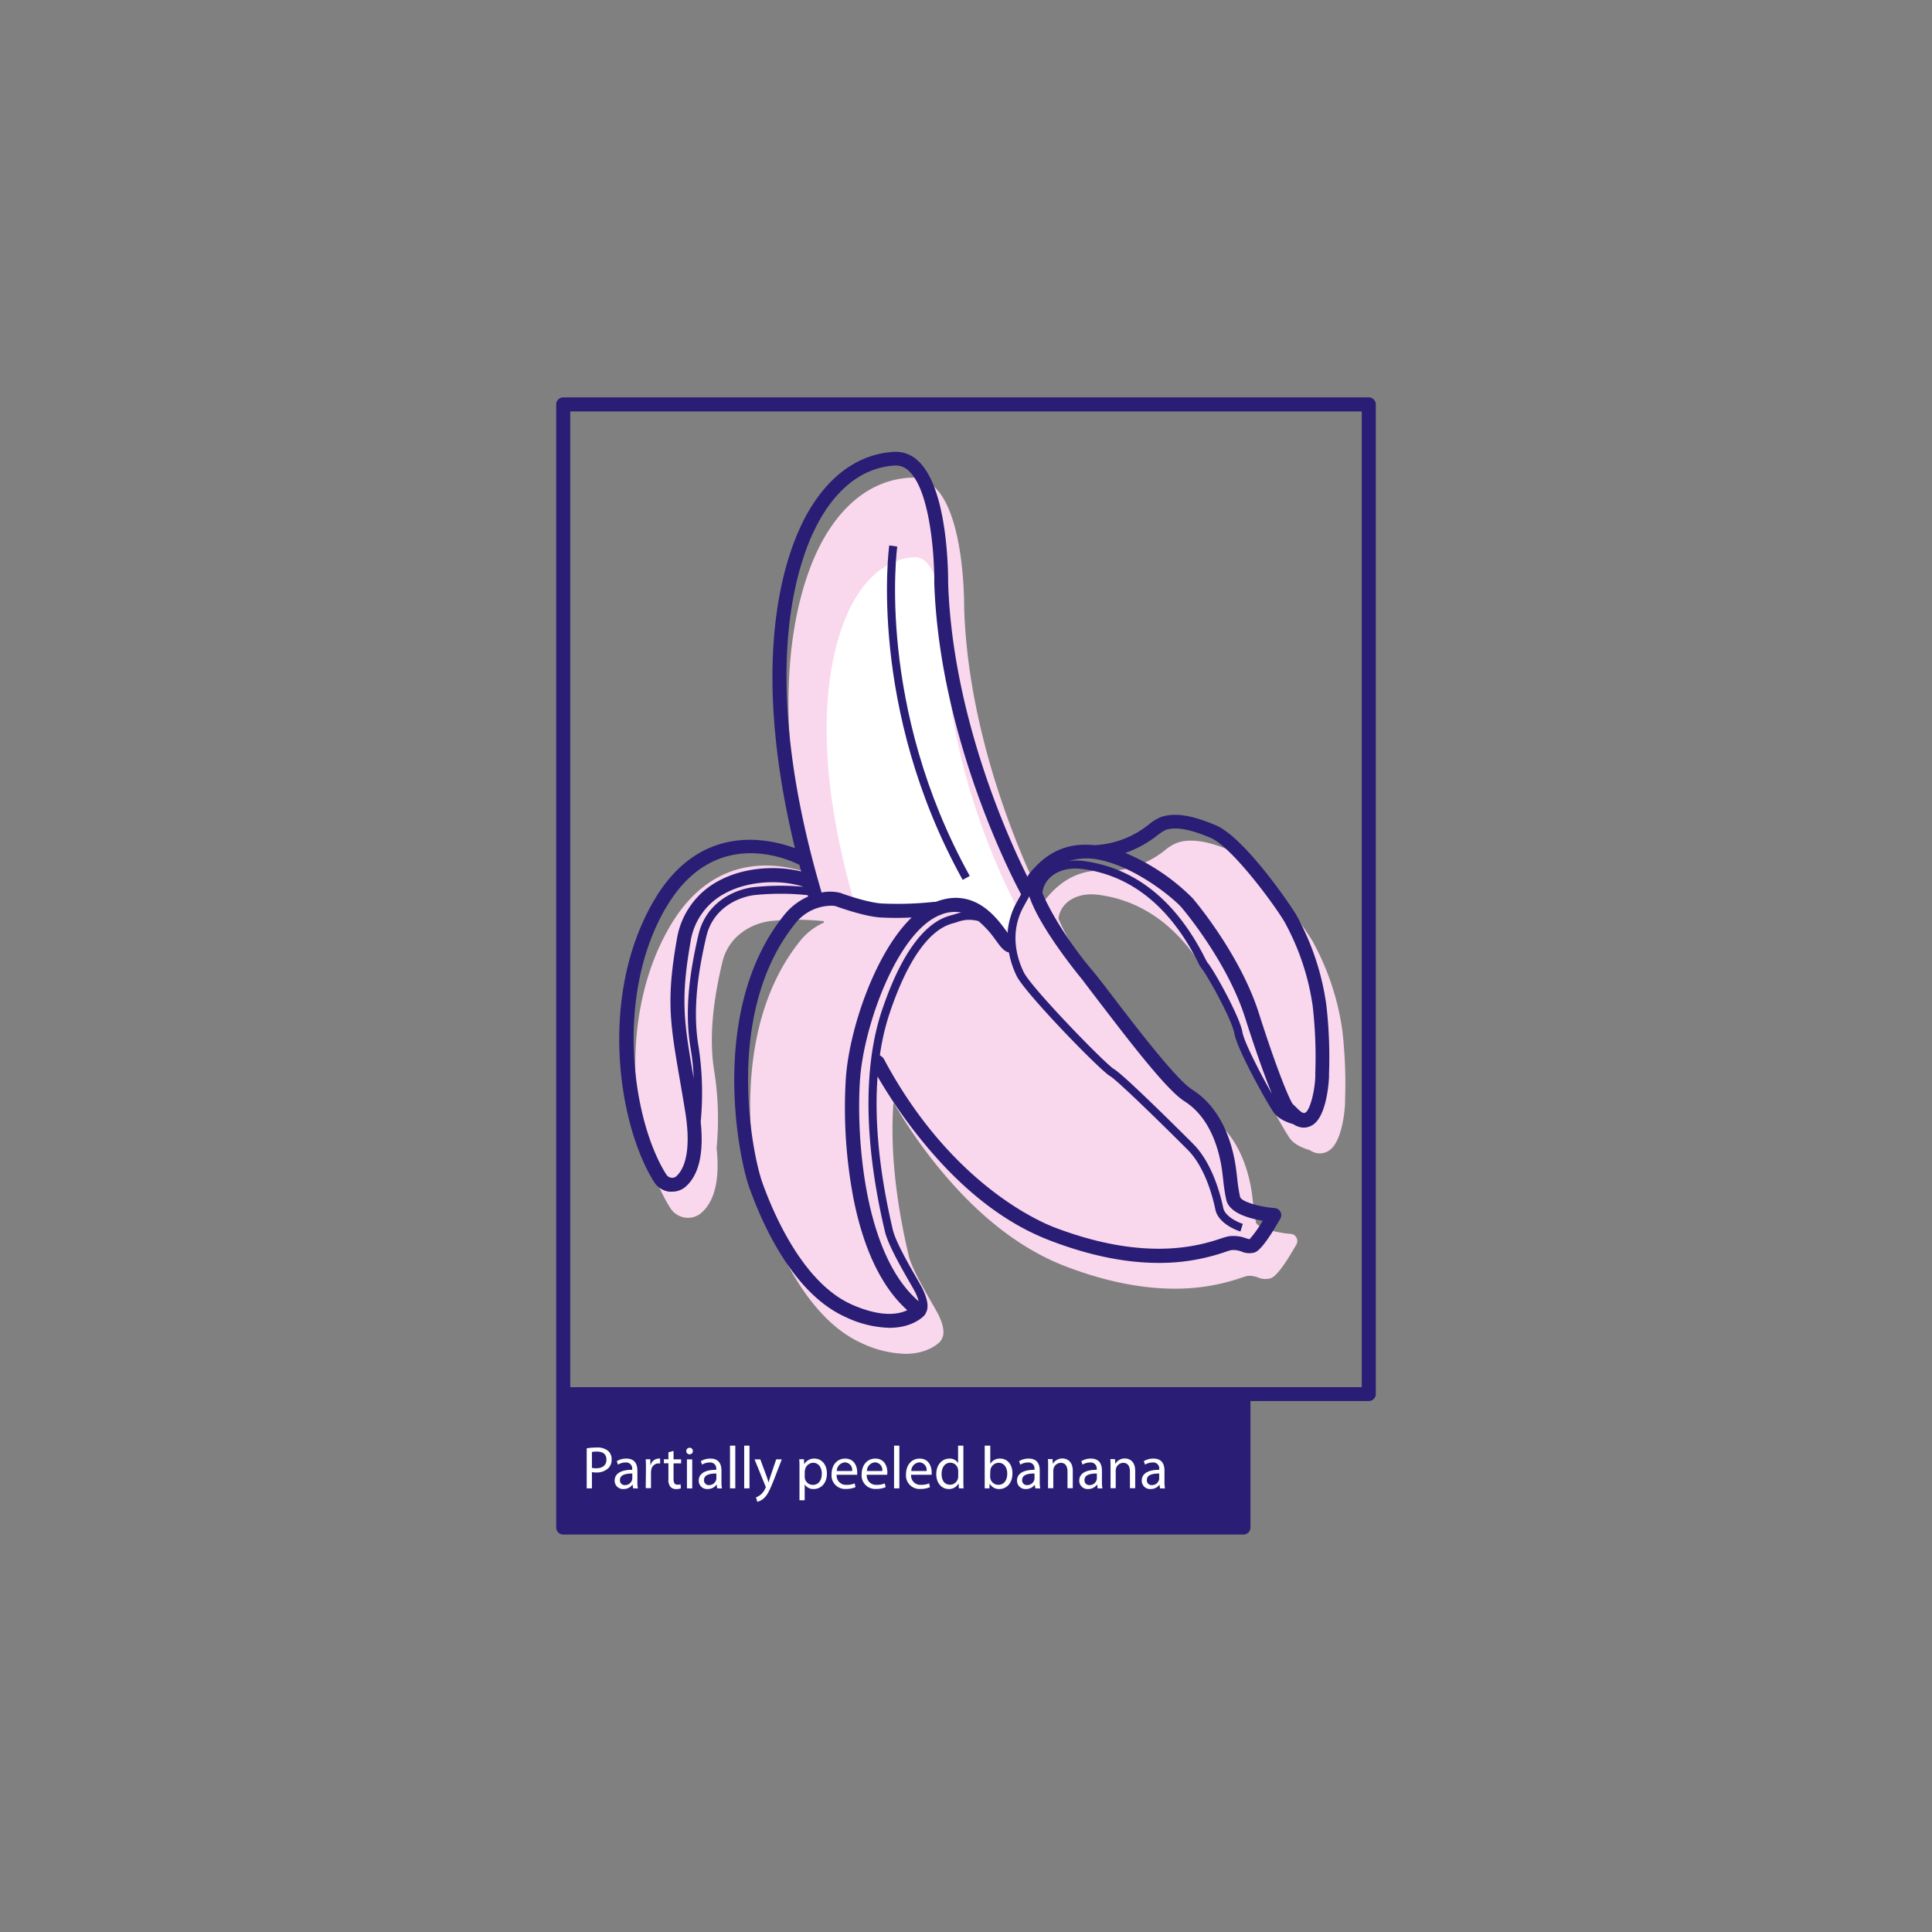 <svg id="Layer_1" data-name="Layer 1" xmlns="http://www.w3.org/2000/svg" viewBox="0 0 481.89 481.89"><rect x="0" y="0" width="481.89" height="481.89" fill="#808080" stroke="none"/><defs><style>.cls-1{fill:#f9d7ed;}.cls-2{fill:#fff;}.cls-3{fill:#2a1d75;}</style></defs><title>Object_recognition</title><path class="cls-1" d="M170.88,303.7a6.11,6.11,0,0,0,.73.05,5.06,5.06,0,0,0,3.36-1.26c3.33-2.93,4.59-8.36,3.77-16.19a76.07,76.07,0,0,0-.49-18.5c-1.73-9.84.1-20,1.89-27.69,1.52-6.56,7.08-9.65,11.79-10.35a64.66,64.66,0,0,1,13.51,0,3.37,3.37,0,0,0,.1.34,15.81,15.81,0,0,0-6.09,4.75c-18.61,23.31-11.4,59.93-8.62,67.74,3.42,9.61,11.09,26.6,24.06,32.41a27,27,0,0,0,10.93,2.68c5.93,0,8.59-2.95,8.74-3.13a1.66,1.66,0,0,0,.32-.56c.77-1.26.54-3.19-.73-5.9-.27-.57-.88-1.64-1.66-3-1.94-3.39-5.2-9-5.86-12l-.19-.84c-3.61-15.68-4.28-27.93-3.58-37.28a123.32,123.32,0,0,0,13,18.35c9.4,11,19.48,18.56,30,22.57,11.11,4.24,20.13,5.54,27.15,5.54a50.44,50.44,0,0,0,16.63-2.73,14.77,14.77,0,0,1,1.46-.44,5.41,5.41,0,0,1,2.61.36,4.94,4.94,0,0,0,3.19.23c.51-.17,2.06-.69,6.47-8.48a1.76,1.76,0,0,0,0-1.68,1.72,1.72,0,0,0-1.4-.92c-4.22-.34-8.43-1.71-8.67-2.81a42.9,42.9,0,0,1-.72-4.69c-.17-1.48-.34-3-.7-4.83-1.11-5.52-3.83-13-10.55-17.25-4-2.5-13.83-15.42-19.73-23.14-2.23-2.92-4-5.22-5-6.39-6.45-7.62-11-15.52-12.59-19.54a6.19,6.19,0,0,1,1.73-3.62c1.86-1.91,4.87-2.76,8.26-2.31,12.15,1.6,21.85,9.42,28.82,23.24a6.66,6.66,0,0,0,.82,1.44c1.21,1.33,7.63,12.75,8.25,16.35.72,4.07,8.17,17.34,9.77,19.64,1.17,1.67,3.42,2.54,5,3a4.63,4.63,0,0,0,2.53.83,4.2,4.2,0,0,0,2.08-.57c3.89-2.19,4.23-12,4.23-12.08l0-.85a115.77,115.77,0,0,0-.68-17.1,64.47,64.47,0,0,0-7.41-22.29c-1.89-3.26-13.17-19.51-20.08-22.49-6-2.56-10.32-3.24-13.69-2.11a11.23,11.23,0,0,0-3,1.81,23.47,23.47,0,0,1-13.77,5.23c-9.33-1-14,4.59-16.15,7.13h0a2.74,2.74,0,0,0-.44.76c-4.63-9.25-18.7-40-19.79-73.31,0-.94.19-23.13-7.36-30.3a8.07,8.07,0,0,0-6.25-2.37c-13.15.82-20.24,12.16-23.29,18.84-5.26,11.5-11.85,36.53-1.31,80-7.15-2.65-23.95-6.17-35.2,13.1-13.9,23.8-8.86,56.1.13,70.26A5.24,5.24,0,0,0,170.88,303.7Z"/><path class="cls-2" d="M236.35,227.64l-.32,0a66.29,66.29,0,0,1-10.64.34,38.46,38.46,0,0,1-8.34-2.15,8.6,8.6,0,0,0-3.79-.08c-11.88-40.68-6.19-63.23-1.72-73.07,2.21-4.87,7.29-13.11,16.47-13.69a3.74,3.74,0,0,1,2.93,1.15c4.34,4.14,5.14,17.71,5.08,22.65,1.06,32.62,16.86,62.08,17.55,63.34l-.1.19c-.06.09-.11.19-.17.3h0l-.64,1.17a14.52,14.52,0,0,0-1.8,6.18l-.45-.61C248.5,230.78,244,224.69,236.35,227.64Z"/><path class="cls-3" d="M241.88,218.49c-23.44-42.29-18.14-81.77-18.08-82.16l-2-.29c-.06.4-5.46,40.51,18.31,83.42Z"/><path class="cls-3" d="M166.89,297.23a6.11,6.11,0,0,0,.73,0A5.06,5.06,0,0,0,171,296c3.33-2.92,4.59-8.36,3.77-16.18a76,76,0,0,0-.49-18.5c-1.73-9.84.1-20,1.89-27.7,1.52-6.56,7.08-9.64,11.79-10.34a64,64,0,0,1,13.51,0c0,.11.06.22.1.34a15.81,15.81,0,0,0-6.09,4.75c-18.61,23.31-11.4,59.92-8.62,67.74,3.42,9.61,11.09,26.59,24.06,32.4a26.88,26.88,0,0,0,10.93,2.68c5.93,0,8.58-2.95,8.74-3.13a1.49,1.49,0,0,0,.32-.56c.77-1.25.54-3.18-.73-5.89-.27-.58-.89-1.65-1.66-3-1.95-3.38-5.2-9.05-5.86-12l-.19-.84c-3.61-15.67-4.28-27.92-3.58-37.27a123.88,123.88,0,0,0,13,18.34c9.4,11,19.48,18.57,30,22.57C272.92,313.65,281.94,315,289,315a50.08,50.08,0,0,0,16.62-2.74,14.77,14.77,0,0,1,1.46-.44,5.53,5.53,0,0,1,2.61.36,4.87,4.87,0,0,0,3.19.23c.51-.17,2.06-.68,6.47-8.47a1.75,1.75,0,0,0-1.38-2.61c-4.22-.34-8.43-1.7-8.67-2.81a42.18,42.18,0,0,1-.72-4.69c-.17-1.48-.34-3-.7-4.83-1.11-5.52-3.83-13-10.55-17.25-3.95-2.5-13.83-15.42-19.74-23.14-2.22-2.92-4-5.22-5-6.39-6.45-7.62-11-15.51-12.59-19.53a6.19,6.19,0,0,1,1.73-3.62c1.86-1.92,4.87-2.77,8.26-2.32,12.15,1.6,21.85,9.42,28.82,23.24a7.18,7.18,0,0,0,.82,1.45c1.21,1.33,7.63,12.75,8.25,16.34.72,4.07,8.17,17.34,9.77,19.64,1.17,1.68,3.42,2.55,5,3a4.64,4.64,0,0,0,2.53.84,4.21,4.21,0,0,0,2.08-.58c3.89-2.19,4.23-12,4.23-12.08l0-.84a113.91,113.91,0,0,0-.67-17.1,64.47,64.47,0,0,0-7.41-22.3c-1.89-3.26-13.17-19.51-20.08-22.48-6-2.57-10.32-3.24-13.69-2.12a11.23,11.23,0,0,0-3,1.81,23.4,23.4,0,0,1-13.77,5.24c-9.34-1-14,4.58-16.15,7.12a2.8,2.8,0,0,0-.44.77c-4.63-9.26-18.7-40-19.79-73.31,0-.94.19-23.13-7.36-30.31a8.06,8.06,0,0,0-6.25-2.37c-13.15.83-20.24,12.16-23.29,18.85-5.26,11.49-11.85,36.52-1.31,80-7.15-2.64-23.95-6.16-35.2,13.11-13.9,23.8-8.86,56.09.13,70.25A5.24,5.24,0,0,0,166.89,297.23Zm20.75-75.91c-5.35.79-11.7,4.33-13.44,11.87-1.83,7.91-3.7,18.3-1.91,28.49a56.7,56.7,0,0,1,.73,7.25c-2.37-13.74-3.35-19.47-.79-33.94a16.41,16.41,0,0,1,8.62-12.17c6.22-3.37,14.37-3.35,19.57-1.63A62.42,62.42,0,0,0,187.64,221.32Zm24.69,104c-12.22-5.48-19.59-23.07-22.19-30.38s-9.55-42.33,8.06-64.39a11.58,11.58,0,0,1,9.1-4.64,6.89,6.89,0,0,1,1,.07c.07,0,6.93,2.58,11.31,2.86a72.45,72.45,0,0,0,7.79,0c-9.13,8.8-15.62,27.95-16.44,40.3a120.88,120.88,0,0,0,2,30.21c2.57,12.59,7.05,21.8,13.33,27.44C224.24,327.81,219.86,328.7,212.33,325.33Zm8.17-19.11.19.82c.73,3.26,3.94,8.87,6.07,12.58.73,1.26,1.35,2.35,1.59,2.85a13.29,13.29,0,0,1,.8,2.12c-13.68-11.69-15.6-41-14.65-55.19.91-13.57,9.33-36.9,19.95-41.15a9.34,9.34,0,0,1,5.32-.65c-.66.14-1.22.32-1.67.46l-.24.08-.37.1c-2.58.69-10.46,2.78-17.53,23.85C216.73,261.71,214.21,278.92,220.5,306.22Zm54.28-55.53c8.52,11.14,16.51,21.36,20.65,24,5.67,3.59,8,10.13,9,15,.34,1.67.5,3.13.66,4.53a45.2,45.2,0,0,0,.78,5.06c.73,3.27,5.63,4.64,9.08,5.21a28.22,28.22,0,0,1-3.27,4.61,7,7,0,0,1-.94-.25,8.7,8.7,0,0,0-4.17-.49,13.48,13.48,0,0,0-2.05.57c-5.05,1.65-18.46,6-41.44-2.75-4.16-1.59-25.71-11-42.13-41.12l-.23-.43a2.85,2.85,0,0,0-1.26-1.4,59.26,59.26,0,0,1,2.42-10.46c6.72-20,13.82-21.94,16.15-22.56l.45-.13.26-.08a8.43,8.43,0,0,1,5.33-.24A24.22,24.22,0,0,1,248,234l.56.77c1,1.37,1.79,2.48,3.1,2.82a22.66,22.66,0,0,0,1.9,5.81c2.08,4.29,20.83,23.6,23.31,25,1.67.94,12.47,11.48,19.32,18.33,4.41,4.41,6.33,11.92,6.95,14.94.77,3.76,6,5.43,6.26,5.5l.59-1.91c-1.21-.38-4.45-1.83-4.89-4-.66-3.2-2.71-11.16-7.5-15.95-1.76-1.77-17.3-17.28-19.75-18.66-2.05-1.16-20.6-20.25-22.49-24.14-1.6-3.28-3.73-9.77,0-16.47l.8-1.45.26-.46.31-.56c2.73,8.19,13.13,20.66,13.26,20.82C270.85,245.55,272.59,247.82,274.78,250.69Zm14-42.4a10.53,10.53,0,0,1,2-1.29c2.47-.82,6.13-.16,11.19,2,5.35,2.3,15.92,16.68,18.45,21a61.63,61.63,0,0,1,7,20.93,112.26,112.26,0,0,1,.65,16.62l0,.85c-.09,3.81-1.35,8.49-2.45,9.11-.46.26-.88.14-2.28-1.26-.29-.29-.56-.56-.84-.79-.88-1.1-4.07-8.79-8.5-22.71-4.76-15-16.44-28.59-16.55-28.73a52.38,52.38,0,0,0-16.76-11.27A27.28,27.28,0,0,0,288.75,208.29Zm-13.65,6.38c9.15,2.25,17.91,9.75,19.57,11.68.11.13,11.32,13.21,15.86,27.5,1.46,4.57,4.34,13.35,6.73,19.06-2.75-4.81-6.95-12.86-7.41-15.51-.7-4-7.32-15.78-8.72-17.31-.08-.11-.32-.58-.55-1-7.28-14.45-17.49-22.63-30.34-24.32a14.48,14.48,0,0,0-3.66,0A15.31,15.31,0,0,1,275.1,214.67Zm-72.32-81.74c2.73-6,9-16.09,20.32-16.8a4.64,4.64,0,0,1,3.63,1.41c5.35,5.08,6.34,21.74,6.27,27.8,1.3,40,20.82,76.2,21.66,77.74l-.33.6h0l-.8,1.44a18,18,0,0,0-2.22,7.59l-.54-.76c-2.37-3.2-7.88-10.67-17.37-7l-.39,0a84,84,0,0,1-13.13.41c-3.19-.2-8.64-2-10.3-2.64a10.75,10.75,0,0,0-4.68-.09C190.24,172.68,197.26,145,202.78,132.93Zm-36.67,93.44c11.7-20,29.62-12.45,33.24-10.65.14.55.3,1.1.45,1.65-6-1.47-14.11-1.16-20.62,2.37a20.06,20.06,0,0,0-10.4,14.64c-2.67,15.11-1.65,21,.81,35.24.38,2.22.8,4.65,1.24,7.35,1.83,11-.57,15-2.16,16.42a1.52,1.52,0,0,1-1.28.37,1.72,1.72,0,0,1-1.21-.77C157.88,279.92,153.08,248.67,166.11,226.37Z"/><path class="cls-3" d="M341.41,99.12H140.48a1.75,1.75,0,0,0-1.75,1.75V381a1.75,1.75,0,0,0,1.75,1.75H310.15A1.75,1.75,0,0,0,311.9,381V349.45h29.51a1.75,1.75,0,0,0,1.75-1.75V100.87A1.75,1.75,0,0,0,341.41,99.12ZM339.66,346H142.23V102.62H339.66Z"/><path class="cls-2" d="M146.34,361.24a15.71,15.71,0,0,1,2.5-.19,4.17,4.17,0,0,1,2.84.84,2.72,2.72,0,0,1,.88,2.11,3,3,0,0,1-.78,2.16,4.16,4.16,0,0,1-3.09,1.11,4.24,4.24,0,0,1-1.05-.09v4.05h-1.3Zm1.3,4.88a4.72,4.72,0,0,0,1.08.1c1.58,0,2.54-.76,2.54-2.16s-.95-2-2.39-2a5.43,5.43,0,0,0-1.23.11Z"/><path class="cls-2" d="M157.9,371.23l-.1-.91h-.05a2.69,2.69,0,0,1-2.22,1.08,2.07,2.07,0,0,1-2.22-2.09c0-1.75,1.56-2.71,4.37-2.7v-.15a1.5,1.5,0,0,0-1.65-1.68,3.6,3.6,0,0,0-1.89.54l-.3-.87a4.5,4.5,0,0,1,2.38-.64c2.22,0,2.76,1.51,2.76,3v2.71a10.18,10.18,0,0,0,.12,1.74Zm-.19-3.7c-1.44,0-3.08.22-3.08,1.63a1.17,1.17,0,0,0,1.25,1.26,1.81,1.81,0,0,0,1.75-1.21,1.3,1.3,0,0,0,.08-.42Z"/><path class="cls-2" d="M161.11,366.24c0-.86,0-1.59-.06-2.27h1.16l0,1.43h.06a2.18,2.18,0,0,1,2-1.59,1.48,1.48,0,0,1,.38,0v1.25a2,2,0,0,0-.45-.05,1.86,1.86,0,0,0-1.77,1.7,3.71,3.71,0,0,0-.06.61v3.87h-1.31Z"/><path class="cls-2" d="M168,361.89V364h1.89v1H168v3.91c0,.9.25,1.41,1,1.41a2.69,2.69,0,0,0,.76-.09l.06,1a3.11,3.11,0,0,1-1.17.18,1.82,1.82,0,0,1-1.42-.55,2.67,2.67,0,0,1-.51-1.89v-4h-1.13v-1h1.13v-1.74Z"/><path class="cls-2" d="M172.81,361.93a.77.77,0,0,1-.84.81.78.78,0,0,1-.79-.81.8.8,0,0,1,.82-.82A.78.78,0,0,1,172.81,361.93Zm-1.47,9.3V364h1.32v7.26Z"/><path class="cls-2" d="M178.87,371.23l-.1-.91h-.05a2.69,2.69,0,0,1-2.22,1.08,2.07,2.07,0,0,1-2.22-2.09c0-1.75,1.56-2.71,4.37-2.7v-.15a1.5,1.5,0,0,0-1.65-1.68,3.6,3.6,0,0,0-1.89.54l-.3-.87a4.5,4.5,0,0,1,2.38-.64c2.22,0,2.76,1.51,2.76,3v2.71a10.18,10.18,0,0,0,.12,1.74Zm-.19-3.7c-1.44,0-3.08.22-3.08,1.63a1.17,1.17,0,0,0,1.25,1.26,1.81,1.81,0,0,0,1.75-1.21,1.3,1.3,0,0,0,.08-.42Z"/><path class="cls-2" d="M182.08,360.58h1.32v10.65h-1.32Z"/><path class="cls-2" d="M185.62,360.58h1.32v10.65h-1.32Z"/><path class="cls-2" d="M189.64,364l1.59,4.29c.17.48.35,1.05.47,1.49h0c.13-.44.28-1,.46-1.52l1.44-4.26H195l-2,5.18c-1,2.49-1.59,3.76-2.49,4.54a3.62,3.62,0,0,1-1.62.86l-.33-1.11a3.59,3.59,0,0,0,1.15-.65,3.92,3.92,0,0,0,1.11-1.47A1,1,0,0,0,191,371a1.17,1.17,0,0,0-.09-.35L188.2,364Z"/><path class="cls-2" d="M199.41,366.34c0-.93,0-1.68-.06-2.37h1.18l.06,1.25h0a2.85,2.85,0,0,1,2.58-1.41c1.76,0,3.08,1.48,3.08,3.69,0,2.61-1.59,3.9-3.3,3.9a2.56,2.56,0,0,1-2.24-1.14h0v3.94h-1.3Zm1.3,1.94a3.08,3.08,0,0,0,.06.54,2,2,0,0,0,2,1.54c1.4,0,2.21-1.14,2.21-2.8,0-1.46-.77-2.7-2.16-2.7a2.11,2.11,0,0,0-2,1.63,2.44,2.44,0,0,0-.09.54Z"/><path class="cls-2" d="M208.68,367.84a2.32,2.32,0,0,0,2.49,2.52,4.82,4.82,0,0,0,2-.37l.22.94a5.85,5.85,0,0,1-2.41.45,3.37,3.37,0,0,1-3.57-3.66c0-2.19,1.29-3.91,3.4-3.91,2.37,0,3,2.08,3,3.42,0,.27,0,.48,0,.61Zm3.87-.94a1.89,1.89,0,0,0-1.83-2.15,2.19,2.19,0,0,0-2,2.15Z"/><path class="cls-2" d="M216.19,367.84a2.32,2.32,0,0,0,2.49,2.52,4.75,4.75,0,0,0,2-.37l.23.94a5.91,5.91,0,0,1-2.42.45,3.37,3.37,0,0,1-3.57-3.66c0-2.19,1.29-3.91,3.41-3.91,2.37,0,3,2.08,3,3.42a3.87,3.87,0,0,1-.05.61Zm3.87-.94a1.88,1.88,0,0,0-1.83-2.15,2.18,2.18,0,0,0-2,2.15Z"/><path class="cls-2" d="M223,360.58h1.32v10.65H223Z"/><path class="cls-2" d="M227.25,367.84a2.32,2.32,0,0,0,2.49,2.52,4.82,4.82,0,0,0,2-.37l.22.94a5.85,5.85,0,0,1-2.41.45,3.37,3.37,0,0,1-3.57-3.66c0-2.19,1.29-3.91,3.4-3.91,2.37,0,3,2.08,3,3.42,0,.27,0,.48,0,.61Zm3.87-.94a1.89,1.89,0,0,0-1.83-2.15,2.19,2.19,0,0,0-2,2.15Z"/><path class="cls-2" d="M240.29,360.58v8.78c0,.64,0,1.38.07,1.87h-1.19l-.06-1.26h0a2.68,2.68,0,0,1-2.47,1.43c-1.76,0-3.11-1.49-3.11-3.69,0-2.42,1.49-3.9,3.26-3.9a2.41,2.41,0,0,1,2.18,1.11h0v-4.34ZM239,366.93a2.15,2.15,0,0,0-.07-.56,1.93,1.93,0,0,0-1.9-1.53c-1.36,0-2.17,1.2-2.17,2.81s.72,2.68,2.14,2.68a2,2,0,0,0,1.93-1.57,2.07,2.07,0,0,0,.07-.57Z"/><path class="cls-2" d="M245.61,371.23c0-.49,0-1.23,0-1.87v-8.78H247v4.56h0a2.69,2.69,0,0,1,2.48-1.33c1.8,0,3.07,1.5,3.05,3.7,0,2.6-1.63,3.89-3.25,3.89a2.59,2.59,0,0,1-2.43-1.37h0l-.07,1.2Zm1.36-2.91a2.42,2.42,0,0,0,.06.48,2,2,0,0,0,2,1.55c1.38,0,2.2-1.13,2.2-2.79,0-1.46-.75-2.7-2.16-2.7a2.11,2.11,0,0,0-2,1.62,3.57,3.57,0,0,0-.07.54Z"/><path class="cls-2" d="M258.22,371.23l-.11-.91h0a2.7,2.7,0,0,1-2.22,1.08,2.07,2.07,0,0,1-2.22-2.09c0-1.75,1.56-2.71,4.36-2.7v-.15a1.49,1.49,0,0,0-1.64-1.68,3.67,3.67,0,0,0-1.9.54l-.3-.87a4.54,4.54,0,0,1,2.39-.64c2.22,0,2.76,1.51,2.76,3v2.71a10.18,10.18,0,0,0,.12,1.74Zm-.19-3.7c-1.45,0-3.08.22-3.08,1.63a1.16,1.16,0,0,0,1.24,1.26,1.81,1.81,0,0,0,1.76-1.21,1.63,1.63,0,0,0,.08-.42Z"/><path class="cls-2" d="M261.43,365.94c0-.75,0-1.37-.06-2h1.17l.07,1.2h0a2.67,2.67,0,0,1,2.4-1.36c1,0,2.57.6,2.57,3.09v4.33h-1.32v-4.18c0-1.17-.44-2.15-1.68-2.15a1.88,1.88,0,0,0-1.77,1.35,1.93,1.93,0,0,0-.09.62v4.36h-1.32Z"/><path class="cls-2" d="M273.78,371.23l-.11-.91h-.05a2.69,2.69,0,0,1-2.22,1.08,2.07,2.07,0,0,1-2.21-2.09c0-1.75,1.55-2.71,4.36-2.7v-.15a1.5,1.5,0,0,0-1.65-1.68,3.6,3.6,0,0,0-1.89.54l-.3-.87a4.5,4.5,0,0,1,2.38-.64c2.22,0,2.76,1.51,2.76,3v2.71a10.18,10.18,0,0,0,.12,1.74Zm-.2-3.7c-1.44,0-3.08.22-3.08,1.63a1.17,1.17,0,0,0,1.25,1.26,1.81,1.81,0,0,0,1.75-1.21,1.3,1.3,0,0,0,.08-.42Z"/><path class="cls-2" d="M277,365.94c0-.75,0-1.37-.06-2h1.17l.08,1.2h0a2.67,2.67,0,0,1,2.4-1.36c1,0,2.56.6,2.56,3.09v4.33h-1.32v-4.18c0-1.17-.43-2.15-1.68-2.15a1.89,1.89,0,0,0-1.77,1.35,1.93,1.93,0,0,0-.09.62v4.36H277Z"/><path class="cls-2" d="M289.33,371.23l-.11-.91h0A2.72,2.72,0,0,1,287,371.4a2.07,2.07,0,0,1-2.22-2.09c0-1.75,1.56-2.71,4.36-2.7v-.15a1.49,1.49,0,0,0-1.65-1.68,3.63,3.63,0,0,0-1.89.54l-.3-.87a4.51,4.51,0,0,1,2.39-.64c2.22,0,2.76,1.51,2.76,3v2.71a10.18,10.18,0,0,0,.12,1.74Zm-.2-3.7c-1.44,0-3.07.22-3.07,1.63a1.16,1.16,0,0,0,1.24,1.26,1.81,1.81,0,0,0,1.76-1.21,1.6,1.6,0,0,0,.07-.42Z"/></svg>